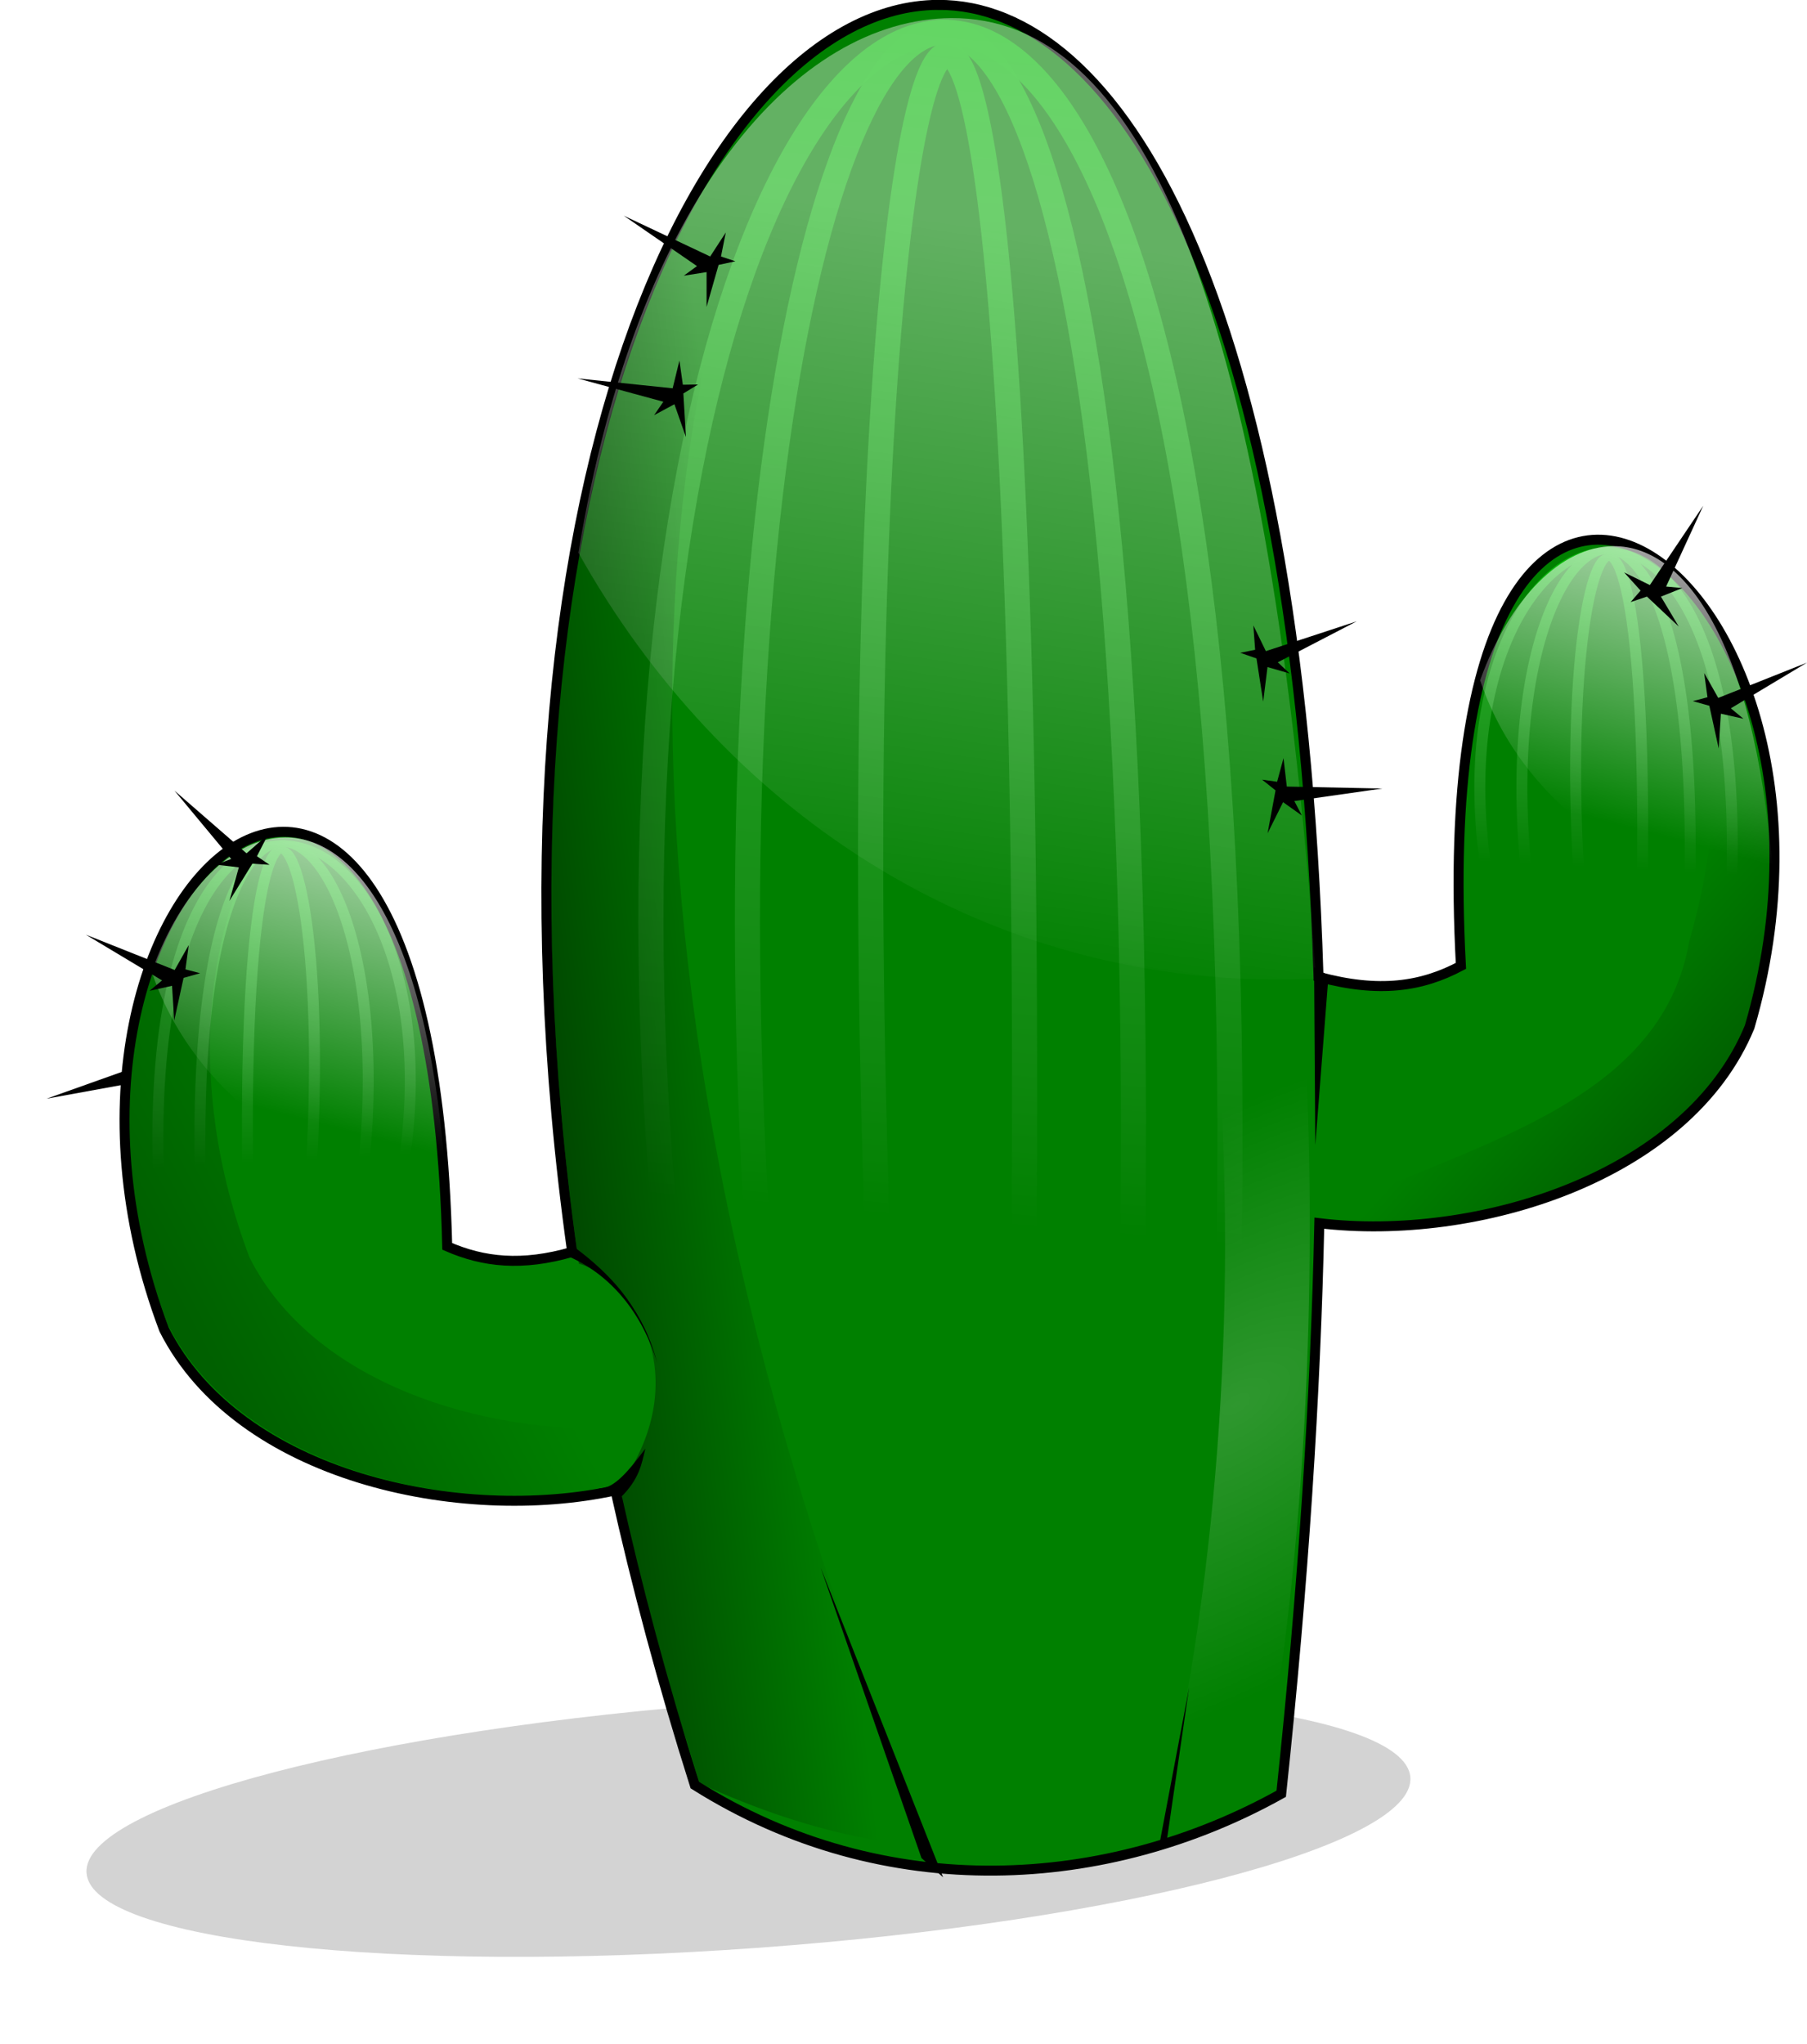<?xml version="1.0" encoding="UTF-8" standalone="no"?>
<!-- Created with Inkscape (http://www.inkscape.org/) -->

<svg
   xmlns:dc="http://purl.org/dc/elements/1.1/"
   xmlns:cc="http://creativecommons.org/ns#"
   xmlns:rdf="http://www.w3.org/1999/02/22-rdf-syntax-ns#"
   xmlns:svg="http://www.w3.org/2000/svg"
   xmlns="http://www.w3.org/2000/svg"
   xmlns:xlink="http://www.w3.org/1999/xlink"
   xmlns:sodipodi="http://sodipodi.sourceforge.net/DTD/sodipodi-0.dtd"
   xmlns:inkscape="http://www.inkscape.org/namespaces/inkscape"
   width="557.954"
   height="631.21"
   id="svg4097"
   version="1.1"
   inkscape:version="0.48.3.1 r9886"
   sodipodi:docname="árbol3.svg">
  <defs
     id="defs4099">
    <inkscape:perspective
       id="perspective10"
       inkscape:persp3d-origin="372.04724 : 350.78739 : 1"
       inkscape:vp_z="744.09448 : 526.18109 : 1"
       inkscape:vp_y="0 : 1000 : 0"
       inkscape:vp_x="0 : 526.18109 : 1"
       sodipodi:type="inkscape:persp3d" />
    <filter
       inkscape:collect="always"
       id="filter6474"
       x="-0.065"
       width="1.13"
       y="-0.327"
       height="1.655"
       color-interpolation-filters="sRGB">
      <feGaussianBlur
         inkscape:collect="always"
         stdDeviation="11.093"
         id="feGaussianBlur6476" />
    </filter>
    <linearGradient
       inkscape:collect="always"
       xlink:href="#linearGradient4655"
       id="linearGradient6917"
       gradientUnits="userSpaceOnUse"
       x1="-551.647"
       y1="397.172"
       x2="-596.094"
       y2="903.961" />
    <linearGradient
       inkscape:collect="always"
       id="linearGradient4655">
      <stop
         style="stop-color:#00ff00;stop-opacity:1"
         offset="0"
         id="stop4657" />
      <stop
         style="stop-color:#ffffff;stop-opacity:0;"
         offset="1"
         id="stop4659" />
    </linearGradient>
    <linearGradient
       inkscape:collect="always"
       xlink:href="#linearGradient4655"
       id="linearGradient6911"
       gradientUnits="userSpaceOnUse"
       x1="-551.647"
       y1="397.172"
       x2="-596.094"
       y2="903.961" />
    <linearGradient
       inkscape:collect="always"
       xlink:href="#linearGradient4655"
       id="linearGradient6913"
       gradientUnits="userSpaceOnUse"
       x1="-551.647"
       y1="397.172"
       x2="-596.094"
       y2="903.961" />
    <linearGradient
       inkscape:collect="always"
       xlink:href="#linearGradient4655"
       id="linearGradient6915"
       gradientUnits="userSpaceOnUse"
       x1="-551.647"
       y1="397.172"
       x2="-596.094"
       y2="903.961" />
    <linearGradient
       inkscape:collect="always"
       xlink:href="#linearGradient4638"
       id="linearGradient6919"
       gradientUnits="userSpaceOnUse"
       x1="-550.653"
       y1="488.609"
       x2="-595.386"
       y2="800.942" />
    <linearGradient
       inkscape:collect="always"
       id="linearGradient4638">
      <stop
         style="stop-color:#ffffff;stop-opacity:1;"
         offset="0"
         id="stop4640" />
      <stop
         style="stop-color:#ffffff;stop-opacity:0;"
         offset="1"
         id="stop4642" />
    </linearGradient>
    <linearGradient
       inkscape:collect="always"
       xlink:href="#linearGradient4655-10"
       id="linearGradient6927"
       gradientUnits="userSpaceOnUse"
       x1="-551.647"
       y1="397.172"
       x2="-596.094"
       y2="903.961" />
    <linearGradient
       inkscape:collect="always"
       id="linearGradient4655-10">
      <stop
         style="stop-color:#00ff00;stop-opacity:1"
         offset="0"
         id="stop4657-61" />
      <stop
         style="stop-color:#ffffff;stop-opacity:0;"
         offset="1"
         id="stop4659-5" />
    </linearGradient>
    <linearGradient
       inkscape:collect="always"
       xlink:href="#linearGradient4655-10"
       id="linearGradient6921"
       gradientUnits="userSpaceOnUse"
       x1="-551.647"
       y1="397.172"
       x2="-596.094"
       y2="903.961" />
    <linearGradient
       inkscape:collect="always"
       xlink:href="#linearGradient4655-10"
       id="linearGradient6923"
       gradientUnits="userSpaceOnUse"
       x1="-551.647"
       y1="397.172"
       x2="-596.094"
       y2="903.961" />
    <linearGradient
       inkscape:collect="always"
       xlink:href="#linearGradient4655-10"
       id="linearGradient6925"
       gradientUnits="userSpaceOnUse"
       x1="-551.647"
       y1="397.172"
       x2="-596.094"
       y2="903.961" />
    <linearGradient
       inkscape:collect="always"
       xlink:href="#linearGradient4655-10-9"
       id="linearGradient6935"
       gradientUnits="userSpaceOnUse"
       x1="-551.647"
       y1="397.172"
       x2="-596.094"
       y2="903.961" />
    <linearGradient
       inkscape:collect="always"
       id="linearGradient4655-10-9">
      <stop
         style="stop-color:#00ff00;stop-opacity:1"
         offset="0"
         id="stop4657-61-7" />
      <stop
         style="stop-color:#ffffff;stop-opacity:0;"
         offset="1"
         id="stop4659-5-7" />
    </linearGradient>
    <linearGradient
       inkscape:collect="always"
       xlink:href="#linearGradient4655-10-9"
       id="linearGradient6929"
       gradientUnits="userSpaceOnUse"
       x1="-551.647"
       y1="397.172"
       x2="-596.094"
       y2="903.961" />
    <linearGradient
       inkscape:collect="always"
       xlink:href="#linearGradient4655-10-9"
       id="linearGradient6931"
       gradientUnits="userSpaceOnUse"
       x1="-551.647"
       y1="397.172"
       x2="-596.094"
       y2="903.961" />
    <linearGradient
       inkscape:collect="always"
       xlink:href="#linearGradient4655-10-9"
       id="linearGradient6933"
       gradientUnits="userSpaceOnUse"
       x1="-551.647"
       y1="397.172"
       x2="-596.094"
       y2="903.961" />
    <linearGradient
       inkscape:collect="always"
       xlink:href="#linearGradient5019"
       id="linearGradient6937"
       gradientUnits="userSpaceOnUse"
       x1="-917.535"
       y1="935.665"
       x2="-808.599"
       y2="878.086" />
    <linearGradient
       inkscape:collect="always"
       id="linearGradient5019">
      <stop
         style="stop-color:#000000;stop-opacity:1;"
         offset="0"
         id="stop5021" />
      <stop
         style="stop-color:#000000;stop-opacity:0;"
         offset="1"
         id="stop5023" />
    </linearGradient>
    <linearGradient
       inkscape:collect="always"
       xlink:href="#linearGradient5175"
       id="linearGradient6939"
       gradientUnits="userSpaceOnUse"
       x1="-835.062"
       y1="741.16"
       x2="-865.935"
       y2="859.571" />
    <linearGradient
       inkscape:collect="always"
       id="linearGradient5175">
      <stop
         style="stop-color:#ffffff;stop-opacity:1;"
         offset="0"
         id="stop5177" />
      <stop
         style="stop-color:#ffffff;stop-opacity:0;"
         offset="1"
         id="stop5179" />
    </linearGradient>
    <linearGradient
       inkscape:collect="always"
       xlink:href="#linearGradient5059"
       id="linearGradient6941"
       gradientUnits="userSpaceOnUse"
       x1="-759.837"
       y1="875.933"
       x2="-658.217"
       y2="863.811" />
    <linearGradient
       inkscape:collect="always"
       id="linearGradient5059">
      <stop
         style="stop-color:#000000;stop-opacity:1;"
         offset="0"
         id="stop5061" />
      <stop
         style="stop-color:#000000;stop-opacity:0;"
         offset="1"
         id="stop5063" />
    </linearGradient>
    <linearGradient
       inkscape:collect="always"
       xlink:href="#linearGradient5142"
       id="linearGradient6943"
       gradientUnits="userSpaceOnUse"
       x1="-244.338"
       y1="903.351"
       x2="-341.356"
       y2="815.385" />
    <linearGradient
       inkscape:collect="always"
       id="linearGradient5142">
      <stop
         style="stop-color:#000000;stop-opacity:1;"
         offset="0"
         id="stop5144" />
      <stop
         style="stop-color:#000000;stop-opacity:0;"
         offset="1"
         id="stop5146" />
    </linearGradient>
    <linearGradient
       inkscape:collect="always"
       xlink:href="#linearGradient5175-8"
       id="linearGradient6945"
       gradientUnits="userSpaceOnUse"
       gradientTransform="translate(558.849,-122.537)"
       x1="-835.062"
       y1="741.16"
       x2="-865.935"
       y2="859.571" />
    <linearGradient
       inkscape:collect="always"
       id="linearGradient5175-8">
      <stop
         style="stop-color:#ffffff;stop-opacity:1;"
         offset="0"
         id="stop5177-5" />
      <stop
         style="stop-color:#ffffff;stop-opacity:0;"
         offset="1"
         id="stop5179-6" />
    </linearGradient>
    <radialGradient
       inkscape:collect="always"
       xlink:href="#linearGradient5440"
       id="radialGradient6947"
       gradientUnits="userSpaceOnUse"
       gradientTransform="matrix(1.962,3.036,-6.124,3.958,6497.618,-1396.575)"
       cx="-494.439"
       cy="979.631"
       fx="-494.439"
       fy="979.631"
       r="30.84" />
    <linearGradient
       inkscape:collect="always"
       id="linearGradient5440">
      <stop
         style="stop-color:#ffffff;stop-opacity:1;"
         offset="0"
         id="stop5442" />
      <stop
         style="stop-color:#ffffff;stop-opacity:0;"
         offset="1"
         id="stop5444" />
    </linearGradient>
  </defs>
  <sodipodi:namedview
     id="base"
     pagecolor="#ffffff"
     bordercolor="#666666"
     borderopacity="1.0"
     inkscape:pageopacity="0.0"
     inkscape:pageshadow="2"
     inkscape:zoom="0.35"
     inkscape:cx="1006.0298"
     inkscape:cy="-224.70873"
     inkscape:document-units="px"
     inkscape:current-layer="g3344"
     showgrid="false"
     fit-margin-top="0"
     fit-margin-left="0"
     fit-margin-right="0"
     fit-margin-bottom="0"
     inkscape:window-width="763"
     inkscape:window-height="656"
     inkscape:window-x="0"
     inkscape:window-y="48"
     inkscape:window-maximized="0" />
  <g
     inkscape:label="Capa 1"
     inkscape:groupmode="layer"
     id="layer1"
     transform="translate(86.03,323.556)">
    <g
       id="layer1-1"
       inkscape:label="Capa 1"
       transform="translate(124.138,-40.403)">
      <g
         id="g3344">
        <g
           transform="translate(771.945,-375.241)"
           id="g3134">
          <path
             sodipodi:type="arc"
             style="opacity:0.415;color:#000000;fill:#000000;fill-opacity:1;fill-rule:nonzero;stroke:none;stroke-width:4.2;marker:none;visibility:visible;display:inline;overflow:visible;filter:url(#filter6474);enable-background:accumulate"
             id="path6472"
             sodipodi:cx="299"
             sodipodi:cy="662"
             sodipodi:rx="205"
             sodipodi:ry="38"
             d="m 504,662 c 0,20.987 -91.782,38 -205,38 -113.218,0 -205,-17.013 -205,-38 0,-20.987 91.782,-38 205,-38 113.218,0 205,17.013 205,38 z"
             transform="matrix(0.997,-0.072,0.072,0.997,-1096.782,17.189)" />
          <g
             id="g5470"
             transform="matrix(0.734,0,0,0.734,-254.191,-193.344)">
            <path
               inkscape:connector-curvature="0"
               id="path5244-5-0-3"
               d="m -934.241,837.591 -37.886,13.491 36.8,-6.708 -1.086,6.783 5.731,-7.845 10.335,10.379 -8.894,-16.09 3.941,-6.063 -5.72,2.845 -5.696,-8.584 2.475,11.791 z"
               style="fill:#000000;stroke:none" />
            <path
               inkscape:connector-curvature="0"
               sodipodi:nodetypes="cccccccccccc"
               id="path4306"
               d="m -597.308,390.924 c -98.576,0.665 -198.007,207.314 -153.719,524.625 -21.138,6.112 -37.302,4.326 -52.562,-2.344 -7.174,-304.968 -190.992,-155.38 -119.094,35 31.293,61.947 124.543,81.884 189.844,67.656 8.855,39.974 19.905,81.341 33.406,123.969 80.199,50.567 174.132,44.187 246.688,3.656 9.405,-88.575 14.492,-168.437 16.031,-240.031 65.934,7.921 154.986,-19.324 181,-82.531 56.976,-195.365 -137.843,-330.329 -121.438,-25.719 -16.395,8.731 -34.378,11.539 -59.906,4.594 -8.855,-287.614 -84.3,-409.387 -160.25,-408.875 z"
               style="color:#000000;fill:#008000;fill-opacity:1;fill-rule:nonzero;stroke:#000000;stroke-width:4.2;stroke-linecap:butt;stroke-linejoin:miter;stroke-miterlimit:4;stroke-opacity:1;stroke-dasharray:none;stroke-dashoffset:0;marker:none;visibility:visible;display:inline;overflow:visible;enable-background:accumulate" />
            <g
               style="opacity:0.47;stroke:url(#linearGradient6917)"
               id="g4650">
              <path
                 inkscape:connector-curvature="0"
                 inkscape:tile-y0="1346.8341"
                 inkscape:tile-x0="2116.0733"
                 sodipodi:nodetypes="cc"
                 id="use4553"
                 d="m -671.21,1149.401 c -192.333,-809.704 277.807,-1167.745 184.525,3.625"
                 style="color:#000000;fill:none;stroke:url(#linearGradient6911);stroke-width:10.574;stroke-linecap:butt;stroke-linejoin:miter;stroke-miterlimit:4;stroke-opacity:1;stroke-dasharray:none;stroke-dashoffset:0;marker:none;visibility:visible;display:inline;overflow:visible;enable-background:accumulate" />
              <path
                 inkscape:connector-curvature="0"
                 inkscape:tile-y0="1346.8341"
                 inkscape:tile-x0="2116.0733"
                 sodipodi:nodetypes="cc"
                 id="use4555"
                 d="m -646.171,1149.401 c -128.222,-809.704 185.205,-1167.745 123.017,3.625"
                 style="color:#000000;fill:none;stroke:url(#linearGradient6913);stroke-width:10.574;stroke-linecap:butt;stroke-linejoin:miter;stroke-miterlimit:4;stroke-opacity:1;stroke-dasharray:none;stroke-dashoffset:0;marker:none;visibility:visible;display:inline;overflow:visible;enable-background:accumulate" />
              <path
                 inkscape:connector-curvature="0"
                 inkscape:tile-y0="1346.8341"
                 inkscape:tile-x0="2116.0733"
                 sodipodi:nodetypes="cc"
                 id="use4557"
                 d="m -608.275,1157.972 c -64.111,-809.704 74.031,-1166.317 42.937,5.054"
                 style="color:#000000;fill:none;stroke:url(#linearGradient6915);stroke-width:10.574;stroke-linecap:butt;stroke-linejoin:miter;stroke-miterlimit:4;stroke-opacity:1;stroke-dasharray:none;stroke-dashoffset:0;marker:none;visibility:visible;display:inline;overflow:visible;enable-background:accumulate" />
            </g>
            <path
               inkscape:connector-curvature="0"
               sodipodi:nodetypes="ccscc"
               id="path4306-4"
               d="m -591.549,396.49 c -64.486,0.435 -132.11,74.873 -156.848,224.92 60.03,107.405 166.909,179.531 294.121,179.531 5.431,0 10.818,-0.146 16.188,-0.406 -20.629,-294.307 -76.695,-404.563 -153.46,-404.045 z"
               style="opacity:0.387;color:#000000;fill:url(#linearGradient6919);fill-opacity:1;fill-rule:nonzero;stroke:none;stroke-width:4.2;marker:none;visibility:visible;display:inline;overflow:visible;enable-background:accumulate" />
            <g
               style="opacity:0.47;stroke:url(#linearGradient6927)"
               id="g4650-1"
               transform="matrix(0.436,0,0,0.267,-56.201,513.145)">
              <path
                 inkscape:connector-curvature="0"
                 inkscape:tile-y0="1346.8341"
                 inkscape:tile-x0="2116.0733"
                 sodipodi:nodetypes="cc"
                 id="use4553-7"
                 d="m -671.21,1149.401 c -192.333,-809.704 277.807,-1167.745 184.525,3.625"
                 style="color:#000000;fill:none;stroke:url(#linearGradient6921);stroke-width:10.574;stroke-linecap:butt;stroke-linejoin:miter;stroke-miterlimit:4;stroke-opacity:1;stroke-dasharray:none;stroke-dashoffset:0;marker:none;visibility:visible;display:inline;overflow:visible;enable-background:accumulate" />
              <path
                 inkscape:connector-curvature="0"
                 inkscape:tile-y0="1346.8341"
                 inkscape:tile-x0="2116.0733"
                 sodipodi:nodetypes="cc"
                 id="use4555-7"
                 d="m -646.171,1149.401 c -128.222,-809.704 185.205,-1167.745 123.017,3.625"
                 style="color:#000000;fill:none;stroke:url(#linearGradient6923);stroke-width:10.574;stroke-linecap:butt;stroke-linejoin:miter;stroke-miterlimit:4;stroke-opacity:1;stroke-dasharray:none;stroke-dashoffset:0;marker:none;visibility:visible;display:inline;overflow:visible;enable-background:accumulate" />
              <path
                 inkscape:connector-curvature="0"
                 inkscape:tile-y0="1346.8341"
                 inkscape:tile-x0="2116.0733"
                 sodipodi:nodetypes="cc"
                 id="use4557-1"
                 d="m -608.275,1157.972 c -64.111,-809.704 74.031,-1166.317 42.937,5.054"
                 style="color:#000000;fill:none;stroke:url(#linearGradient6925);stroke-width:10.574;stroke-linecap:butt;stroke-linejoin:miter;stroke-miterlimit:4;stroke-opacity:1;stroke-dasharray:none;stroke-dashoffset:0;marker:none;visibility:visible;display:inline;overflow:visible;enable-background:accumulate" />
            </g>
            <g
               style="opacity:0.47;stroke:url(#linearGradient6935)"
               id="g4650-1-6"
               transform="matrix(-0.436,0,0,0.267,-1132.119,636.322)">
              <path
                 inkscape:connector-curvature="0"
                 inkscape:tile-y0="1346.8341"
                 inkscape:tile-x0="2116.0733"
                 sodipodi:nodetypes="cc"
                 id="use4553-7-5"
                 d="m -671.21,1149.401 c -192.333,-809.704 277.807,-1167.745 184.525,3.625"
                 style="color:#000000;fill:none;stroke:url(#linearGradient6929);stroke-width:10.574;stroke-linecap:butt;stroke-linejoin:miter;stroke-miterlimit:4;stroke-opacity:1;stroke-dasharray:none;stroke-dashoffset:0;marker:none;visibility:visible;display:inline;overflow:visible;enable-background:accumulate" />
              <path
                 inkscape:connector-curvature="0"
                 inkscape:tile-y0="1346.8341"
                 inkscape:tile-x0="2116.0733"
                 sodipodi:nodetypes="cc"
                 id="use4555-7-6"
                 d="m -646.171,1149.401 c -128.222,-809.704 185.205,-1167.745 123.017,3.625"
                 style="color:#000000;fill:none;stroke:url(#linearGradient6931);stroke-width:10.574;stroke-linecap:butt;stroke-linejoin:miter;stroke-miterlimit:4;stroke-opacity:1;stroke-dasharray:none;stroke-dashoffset:0;marker:none;visibility:visible;display:inline;overflow:visible;enable-background:accumulate" />
              <path
                 inkscape:connector-curvature="0"
                 inkscape:tile-y0="1346.8341"
                 inkscape:tile-x0="2116.0733"
                 sodipodi:nodetypes="cc"
                 id="use4557-1-3"
                 d="m -608.275,1157.972 c -64.111,-809.704 74.031,-1166.317 42.937,5.054"
                 style="color:#000000;fill:none;stroke:url(#linearGradient6933);stroke-width:10.574;stroke-linecap:butt;stroke-linejoin:miter;stroke-miterlimit:4;stroke-opacity:1;stroke-dasharray:none;stroke-dashoffset:0;marker:none;visibility:visible;display:inline;overflow:visible;enable-background:accumulate" />
            </g>
            <path
               inkscape:connector-curvature="0"
               id="path4329-4-8-9"
               d="m -879.558,737.941 c -43.243,11.147 -81.088,103.539 -41.531,208.281 32.014,63.374 128.873,82.754 194.312,66.594 l -2.094,-23.125 c -60.688,2.934 -131.422,-19.416 -157.875,-71.781 -28.142,-74.517 -17.095,-142.759 7.187,-179.969 z"
               style="opacity:0.249;color:#000000;fill:url(#linearGradient6937);fill-opacity:1;fill-rule:nonzero;stroke:none;stroke-width:4.2;marker:none;visibility:visible;display:inline;overflow:visible;enable-background:accumulate" />
            <path
               inkscape:connector-curvature="0"
               id="path4329-4-8"
               d="m -871.888,741.161 c -21.881,0.146 -43.587,21.874 -56.031,56.438 16.644,49.758 65.167,86.904 123.969,91.812 -6.667,-106.846 -37.466,-148.454 -67.937,-148.25 z"
               style="opacity:0.682;color:#000000;fill:url(#linearGradient6939);fill-opacity:1;fill-rule:nonzero;stroke:none;stroke-width:4.2;marker:none;visibility:visible;display:inline;overflow:visible;enable-background:accumulate" />
            <path
               inkscape:connector-curvature="0"
               sodipodi:nodetypes="ccccccc"
               id="path4306-2-2"
               d="m -632.115,400.002 c -84.987,44.734 -156.581,239.913 -116.085,520.473 23.725,7.004 48.901,47.949 17.771,92.693 1.464,34.954 19.178,78.969 33.002,125.959 46.944,21.419 93.887,32.316 140.831,24.161 l -56.019,-26.973 c -144.921,-364.708 -104.947,-641.738 -19.5,-736.312 z"
               style="opacity:0.456;color:#000000;fill:url(#linearGradient6941);fill-opacity:1;fill-rule:nonzero;stroke:none;stroke-width:4.2;marker:none;visibility:visible;display:inline;overflow:visible;enable-background:accumulate" />
            <path
               inkscape:connector-curvature="0"
               sodipodi:nodetypes="cccc"
               id="path5067"
               d="m -739.937,1014.986 c 6.566,0.564 13.132,-8.024 19.698,-16.668 -1.602,6.516 -2.507,12.893 -10.607,20.708 l -9.091,-4.041 z"
               style="fill:#000000;stroke:none" />
            <path
               inkscape:connector-curvature="0"
               sodipodi:nodetypes="cccc"
               id="path5069"
               d="m -753.574,917.002 c 18.901,7.84 32.086,24.447 38.386,45.457 -4.285,-16.162 -12.667,-32.325 -34.345,-48.487 l -4.041,3.03 z"
               style="color:#000000;fill:#000000;fill-opacity:1;fill-rule:nonzero;stroke:none;stroke-width:4.2;marker:none;visibility:visible;display:inline;overflow:visible;enable-background:accumulate" />
            <path
               inkscape:connector-curvature="0"
               sodipodi:nodetypes="cccc"
               id="path5100"
               d="m -438.911,795.783 0.505,74.751 5.556,-71.216 -6.061,-3.536 z"
               style="color:#000000;fill:#000000;fill-opacity:1;fill-rule:nonzero;stroke:none;stroke-width:1px;marker:none;visibility:visible;display:inline;overflow:visible;enable-background:accumulate" />
            <path
               inkscape:connector-curvature="0"
               sodipodi:nodetypes="ccccc"
               id="path4329-6-9"
               d="m -288.969,627.42 c 18.453,37.722 26.242,94.427 7.875,157.406 -11.897,69.436 -93.838,85.735 -157.281,116.067 66.492,11.057 156.54,-15.066 183.562,-80.723 25.717,-88.179 0.142,-164.047 -34.156,-192.75 z"
               style="opacity:0.433;color:#000000;fill:url(#linearGradient6943);fill-opacity:1;fill-rule:nonzero;stroke:none;stroke-width:4.2;marker:none;visibility:visible;display:inline;overflow:visible;enable-background:accumulate" />
            <path
               inkscape:connector-curvature="0"
               id="path4329-4-8-1"
               d="m -313.039,618.623 c -21.881,0.146 -43.587,21.874 -56.031,56.438 16.644,49.758 65.167,86.904 123.969,91.812 -6.667,-106.846 -37.466,-148.454 -67.937,-148.25 z"
               style="opacity:0.677;color:#000000;fill:url(#linearGradient6945);fill-opacity:1;fill-rule:nonzero;stroke:none;stroke-width:4.2;marker:none;visibility:visible;display:inline;overflow:visible;enable-background:accumulate" />
            <path
               inkscape:connector-curvature="0"
               sodipodi:nodetypes="cccc"
               id="path5221"
               d="m -604.071,1170.55 -42.426,-122.228 51.518,130.31 -9.091,-8.081 z"
               style="color:#000000;fill:#000000;fill-opacity:1;fill-rule:nonzero;stroke:none;stroke-width:1px;marker:none;visibility:visible;display:inline;overflow:visible;enable-background:accumulate" />
            <path
               inkscape:connector-curvature="0"
               id="path5244"
               d="m -692.965,496.778 -36.365,-17.173 30.81,21.213 -5.556,4.041 9.596,-1.515 0,14.647 5.051,-17.678 7.071,-1.515 -6.061,-2.02 2.02,-10.102 -6.566,10.102 z"
               style="color:#000000;fill:#000000;fill-opacity:1;fill-rule:nonzero;stroke:none;stroke-width:1px;marker:none;visibility:visible;display:inline;overflow:visible;enable-background:accumulate" />
            <path
               inkscape:connector-curvature="0"
               id="path5244-5"
               d="m -708.754,552.228 -40,-4.168 36.094,9.82 -3.905,5.652 8.554,-4.606 4.848,13.822 -1.085,-18.353 6.171,-3.77 -6.388,0.1 -1.437,-10.201 -2.852,11.705 z"
               style="fill:#000000;stroke:none" />
            <path
               inkscape:connector-curvature="0"
               id="path5244-8"
               d="m -459.207,662.801 38.211,-12.541 -33.198,17.238 5.013,4.697 -9.335,-2.691 -1.812,14.535 -2.825,-18.167 -6.829,-2.379 6.264,-1.255 -0.755,-10.274 5.266,10.836 z"
               style="color:#000000;fill:#000000;fill-opacity:1;fill-rule:nonzero;stroke:none;stroke-width:1px;marker:none;visibility:visible;display:inline;overflow:visible;enable-background:accumulate" />
            <path
               inkscape:connector-curvature="0"
               id="path5244-5-4"
               d="m -450.4,719.778 40.208,0.814 -37.032,5.278 3.176,6.092 -7.918,-5.629 -6.521,13.115 3.348,-18.078 -5.657,-4.505 6.327,0.889 2.688,-9.945 1.382,11.968 z"
               style="fill:#000000;stroke:none" />
            <path
               inkscape:connector-curvature="0"
               id="path5244-1"
               d="m -888.003,747.859 -30.342,-26.396 23.898,28.777 -6.444,2.381 9.648,1.146 -3.974,14.098 9.658,-15.644 7.217,0.46 -5.285,-3.589 4.685,-9.174 -9.061,7.941 z"
               style="color:#000000;fill:#000000;fill-opacity:1;fill-rule:nonzero;stroke:none;stroke-width:1px;marker:none;visibility:visible;display:inline;overflow:visible;enable-background:accumulate" />
            <path
               inkscape:connector-curvature="0"
               id="path5244-5-0"
               d="m -918.246,796.945 -37.368,-14.865 32.076,19.245 -5.292,4.38 9.483,-2.112 0.916,14.619 3.936,-17.959 6.962,-1.954 -6.175,-1.637 1.385,-10.208 -5.921,10.492 z"
               style="fill:#000000;stroke:none" />
            <path
               inkscape:connector-curvature="0"
               id="path5244-5-0-4"
               d="m -268.897,682.476 37.368,-14.865 -32.076,19.245 5.292,4.38 -9.483,-2.112 -0.916,14.619 -3.936,-17.959 -6.962,-1.954 6.175,-1.637 -1.385,-10.208 5.921,10.492 z"
               style="fill:#000000;stroke:none" />
            <path
               inkscape:connector-curvature="0"
               id="path5244-5-0-4-4"
               d="m -297.671,635 22.455,-33.364 -15.614,33.992 6.841,0.628 -9.02,3.609 7.496,12.584 -13.386,-12.603 -6.85,2.317 4.173,-4.837 -6.905,-7.645 10.811,5.318 z"
               style="fill:#000000;stroke:none" />
            <path
               inkscape:connector-curvature="0"
               sodipodi:nodetypes="ccccc"
               id="path5401"
               d="m -480.199,816.997 c 9.327,115.593 1.489,229.8 -22.223,335.371 l 42.426,-15.152 c 19.851,-110.107 22.575,-230.315 16.162,-330.32 l -36.365,10.102 z"
               style="opacity:0.184;color:#000000;fill:url(#radialGradient6947);fill-opacity:1;fill-rule:nonzero;stroke:none;stroke-width:4.2;marker:none;visibility:visible;display:inline;overflow:visible;enable-background:accumulate" />
            <path
               inkscape:connector-curvature="0"
               sodipodi:nodetypes="cccc"
               id="path5221-1"
               d="m -500.82,1162.77 9.333,-64.014 -13.038,68.838 3.704,-4.824 z"
               style="color:#000000;fill:#000000;fill-opacity:1;fill-rule:nonzero;stroke:none;stroke-width:1px;marker:none;visibility:visible;display:inline;overflow:visible;enable-background:accumulate" />
          </g>
        </g>
      </g>
    </g>
  </g>
</svg>
